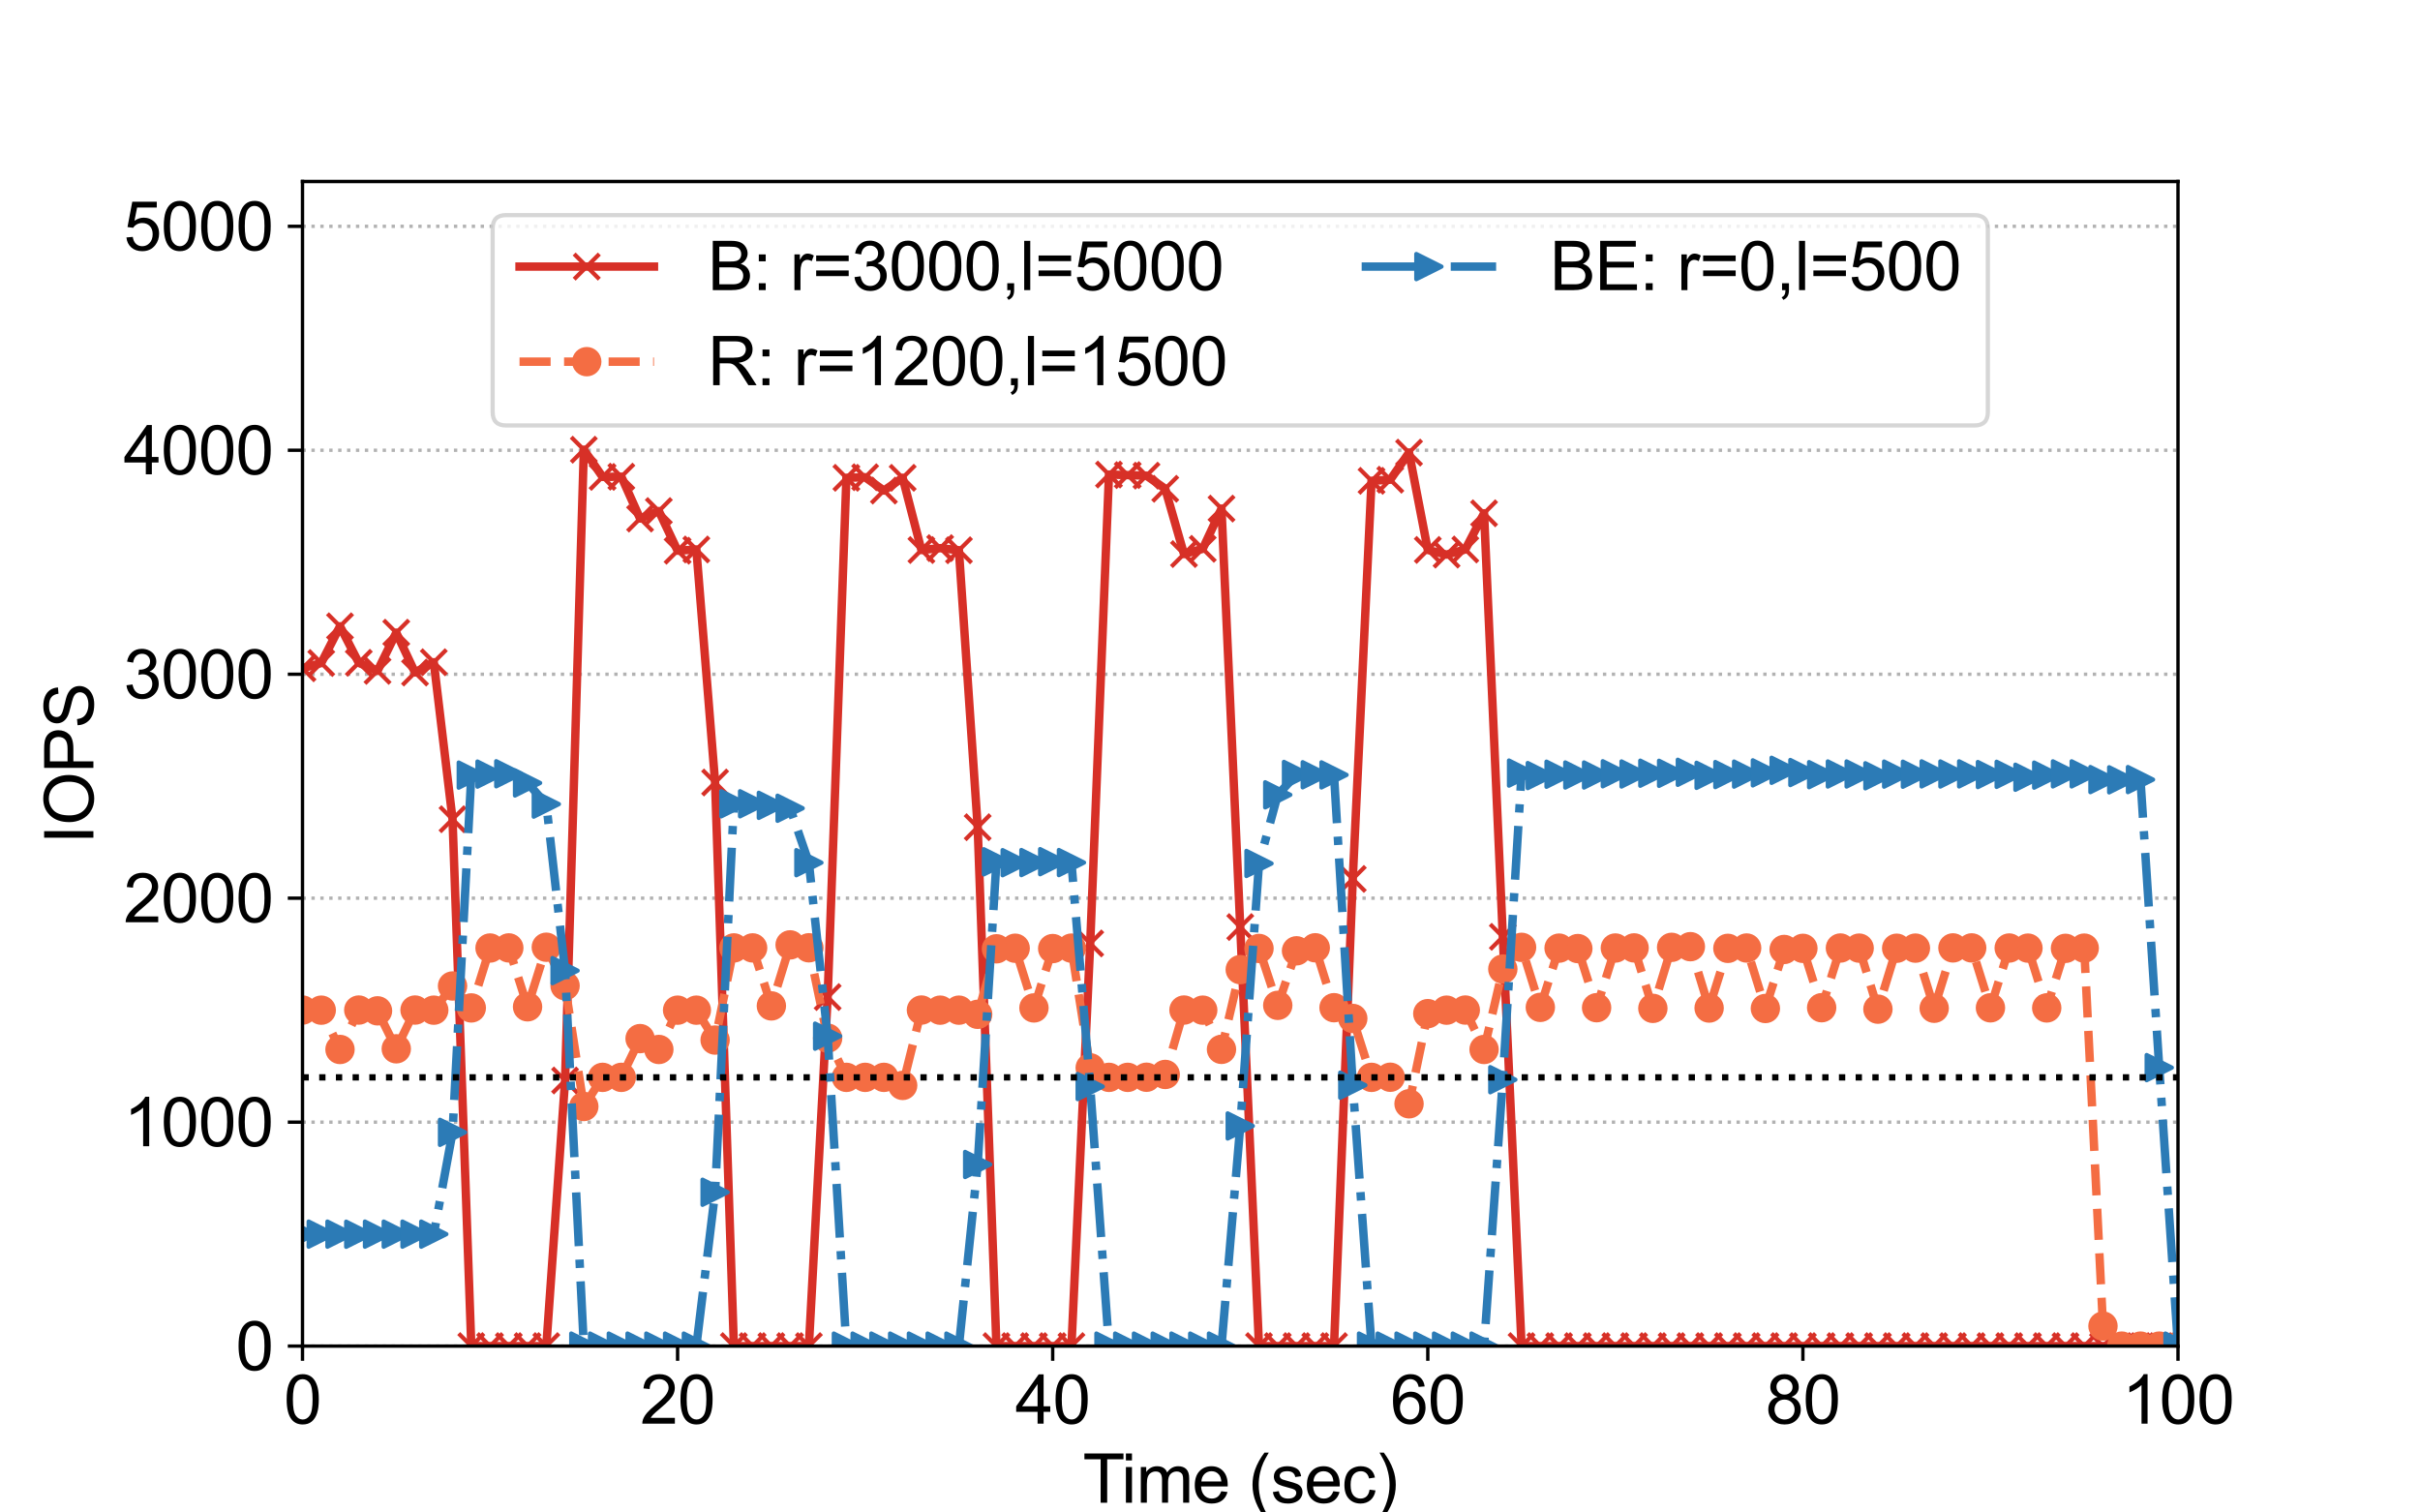 <?xml version="1.0" encoding="utf-8" standalone="no"?>
<!DOCTYPE svg PUBLIC "-//W3C//DTD SVG 1.1//EN"
  "http://www.w3.org/Graphics/SVG/1.1/DTD/svg11.dtd">
<svg height="360pt" version="1.1" viewBox="0 0 576 360" width="576pt" xmlns="http://www.w3.org/2000/svg" xmlns:xlink="http://www.w3.org/1999/xlink">
 <defs>
  <style type="text/css">*{stroke-linecap:butt;stroke-linejoin:round;}</style>
 </defs>
 <g id="figure_1">
  <g id="patch_1">
   <path d="M 0 360 
L 576 360 
L 576 0 
L 0 0 
z
" style="fill:#ffffff;"/>
  </g>
  <g id="axes_1">
   <g id="patch_2">
    <path d="M 72 320.4 
L 518.4 320.4 
L 518.4 43.2 
L 72 43.2 
z
" style="fill:#ffffff;"/>
   </g>
   <g id="matplotlib.axis_1">
    <g id="xtick_1">
     <g id="line2d_1">
      <defs>
       <path d="M 0 0 
L 0 3.5 
" id="ma7d52fea67" style="stroke:#000000;stroke-width:0.8;"/>
      </defs>
      <g>
       <use style="stroke:#000000;stroke-width:0.8;" x="72" xlink:href="#ma7d52fea67" y="320.4"/>
      </g>
     </g>
     <g id="text_1">
      <!-- 0 -->
      <g transform="translate(67.551 338.853)scale(0.16 -0.16)">
       <defs>
        <path d="M 266 2259 
Q 266 3072 433 3567 
Q 600 4063 929 4331 
Q 1259 4600 1759 4600 
Q 2128 4600 2406 4451 
Q 2684 4303 2865 4023 
Q 3047 3744 3150 3342 
Q 3253 2941 3253 2259 
Q 3253 1453 3087 958 
Q 2922 463 2592 192 
Q 2263 -78 1759 -78 
Q 1097 -78 719 397 
Q 266 969 266 2259 
z
M 844 2259 
Q 844 1131 1108 757 
Q 1372 384 1759 384 
Q 2147 384 2411 759 
Q 2675 1134 2675 2259 
Q 2675 3391 2411 3762 
Q 2147 4134 1753 4134 
Q 1366 4134 1134 3806 
Q 844 3388 844 2259 
z
" id="ArialMT-30" transform="scale(0.016)"/>
       </defs>
       <use xlink:href="#ArialMT-30"/>
      </g>
     </g>
    </g>
    <g id="xtick_2">
     <g id="line2d_2">
      <g>
       <use style="stroke:#000000;stroke-width:0.8;" x="161.28" xlink:href="#ma7d52fea67" y="320.4"/>
      </g>
     </g>
     <g id="text_2">
      <!-- 20 -->
      <g transform="translate(152.382 338.853)scale(0.16 -0.16)">
       <defs>
        <path d="M 3222 541 
L 3222 0 
L 194 0 
Q 188 203 259 391 
Q 375 700 629 1000 
Q 884 1300 1366 1694 
Q 2113 2306 2375 2664 
Q 2638 3022 2638 3341 
Q 2638 3675 2398 3904 
Q 2159 4134 1775 4134 
Q 1369 4134 1125 3890 
Q 881 3647 878 3216 
L 300 3275 
Q 359 3922 746 4261 
Q 1134 4600 1788 4600 
Q 2447 4600 2831 4234 
Q 3216 3869 3216 3328 
Q 3216 3053 3103 2787 
Q 2991 2522 2730 2228 
Q 2469 1934 1863 1422 
Q 1356 997 1212 845 
Q 1069 694 975 541 
L 3222 541 
z
" id="ArialMT-32" transform="scale(0.016)"/>
       </defs>
       <use xlink:href="#ArialMT-32"/>
       <use x="55.615" xlink:href="#ArialMT-30"/>
      </g>
     </g>
    </g>
    <g id="xtick_3">
     <g id="line2d_3">
      <g>
       <use style="stroke:#000000;stroke-width:0.8;" x="250.56" xlink:href="#ma7d52fea67" y="320.4"/>
      </g>
     </g>
     <g id="text_3">
      <!-- 40 -->
      <g transform="translate(241.662 338.853)scale(0.16 -0.16)">
       <defs>
        <path d="M 2069 0 
L 2069 1097 
L 81 1097 
L 81 1613 
L 2172 4581 
L 2631 4581 
L 2631 1613 
L 3250 1613 
L 3250 1097 
L 2631 1097 
L 2631 0 
L 2069 0 
z
M 2069 1613 
L 2069 3678 
L 634 1613 
L 2069 1613 
z
" id="ArialMT-34" transform="scale(0.016)"/>
       </defs>
       <use xlink:href="#ArialMT-34"/>
       <use x="55.615" xlink:href="#ArialMT-30"/>
      </g>
     </g>
    </g>
    <g id="xtick_4">
     <g id="line2d_4">
      <g>
       <use style="stroke:#000000;stroke-width:0.8;" x="339.84" xlink:href="#ma7d52fea67" y="320.4"/>
      </g>
     </g>
     <g id="text_4">
      <!-- 60 -->
      <g transform="translate(330.942 338.853)scale(0.16 -0.16)">
       <defs>
        <path d="M 3184 3459 
L 2625 3416 
Q 2550 3747 2413 3897 
Q 2184 4138 1850 4138 
Q 1581 4138 1378 3988 
Q 1113 3794 959 3422 
Q 806 3050 800 2363 
Q 1003 2672 1297 2822 
Q 1591 2972 1913 2972 
Q 2475 2972 2870 2558 
Q 3266 2144 3266 1488 
Q 3266 1056 3080 686 
Q 2894 316 2569 119 
Q 2244 -78 1831 -78 
Q 1128 -78 684 439 
Q 241 956 241 2144 
Q 241 3472 731 4075 
Q 1159 4600 1884 4600 
Q 2425 4600 2770 4297 
Q 3116 3994 3184 3459 
z
M 888 1484 
Q 888 1194 1011 928 
Q 1134 663 1356 523 
Q 1578 384 1822 384 
Q 2178 384 2434 671 
Q 2691 959 2691 1453 
Q 2691 1928 2437 2201 
Q 2184 2475 1800 2475 
Q 1419 2475 1153 2201 
Q 888 1928 888 1484 
z
" id="ArialMT-36" transform="scale(0.016)"/>
       </defs>
       <use xlink:href="#ArialMT-36"/>
       <use x="55.615" xlink:href="#ArialMT-30"/>
      </g>
     </g>
    </g>
    <g id="xtick_5">
     <g id="line2d_5">
      <g>
       <use style="stroke:#000000;stroke-width:0.8;" x="429.12" xlink:href="#ma7d52fea67" y="320.4"/>
      </g>
     </g>
     <g id="text_5">
      <!-- 80 -->
      <g transform="translate(420.223 338.853)scale(0.16 -0.16)">
       <defs>
        <path d="M 1131 2484 
Q 781 2613 612 2850 
Q 444 3088 444 3419 
Q 444 3919 803 4259 
Q 1163 4600 1759 4600 
Q 2359 4600 2725 4251 
Q 3091 3903 3091 3403 
Q 3091 3084 2923 2848 
Q 2756 2613 2416 2484 
Q 2838 2347 3058 2040 
Q 3278 1734 3278 1309 
Q 3278 722 2862 322 
Q 2447 -78 1769 -78 
Q 1091 -78 675 323 
Q 259 725 259 1325 
Q 259 1772 486 2073 
Q 713 2375 1131 2484 
z
M 1019 3438 
Q 1019 3113 1228 2906 
Q 1438 2700 1772 2700 
Q 2097 2700 2305 2904 
Q 2513 3109 2513 3406 
Q 2513 3716 2298 3927 
Q 2084 4138 1766 4138 
Q 1444 4138 1231 3931 
Q 1019 3725 1019 3438 
z
M 838 1322 
Q 838 1081 952 856 
Q 1066 631 1291 507 
Q 1516 384 1775 384 
Q 2178 384 2440 643 
Q 2703 903 2703 1303 
Q 2703 1709 2433 1975 
Q 2163 2241 1756 2241 
Q 1359 2241 1098 1978 
Q 838 1716 838 1322 
z
" id="ArialMT-38" transform="scale(0.016)"/>
       </defs>
       <use xlink:href="#ArialMT-38"/>
       <use x="55.615" xlink:href="#ArialMT-30"/>
      </g>
     </g>
    </g>
    <g id="xtick_6">
     <g id="line2d_6">
      <g>
       <use style="stroke:#000000;stroke-width:0.8;" x="518.4" xlink:href="#ma7d52fea67" y="320.4"/>
      </g>
     </g>
     <g id="text_6">
      <!-- 100 -->
      <g transform="translate(505.054 338.853)scale(0.16 -0.16)">
       <defs>
        <path d="M 2384 0 
L 1822 0 
L 1822 3584 
Q 1619 3391 1289 3197 
Q 959 3003 697 2906 
L 697 3450 
Q 1169 3672 1522 3987 
Q 1875 4303 2022 4600 
L 2384 4600 
L 2384 0 
z
" id="ArialMT-31" transform="scale(0.016)"/>
       </defs>
       <use xlink:href="#ArialMT-31"/>
       <use x="55.615" xlink:href="#ArialMT-30"/>
       <use x="111.23" xlink:href="#ArialMT-30"/>
      </g>
     </g>
    </g>
    <g id="text_7">
     <!-- Time (sec) -->
     <g transform="translate(257.725 357.68)scale(0.16 -0.16)">
      <defs>
       <path d="M 1659 0 
L 1659 4041 
L 150 4041 
L 150 4581 
L 3781 4581 
L 3781 4041 
L 2266 4041 
L 2266 0 
L 1659 0 
z
" id="ArialMT-54" transform="scale(0.016)"/>
       <path d="M 425 3934 
L 425 4581 
L 988 4581 
L 988 3934 
L 425 3934 
z
M 425 0 
L 425 3319 
L 988 3319 
L 988 0 
L 425 0 
z
" id="ArialMT-69" transform="scale(0.016)"/>
       <path d="M 422 0 
L 422 3319 
L 925 3319 
L 925 2853 
Q 1081 3097 1340 3245 
Q 1600 3394 1931 3394 
Q 2300 3394 2536 3241 
Q 2772 3088 2869 2813 
Q 3263 3394 3894 3394 
Q 4388 3394 4653 3120 
Q 4919 2847 4919 2278 
L 4919 0 
L 4359 0 
L 4359 2091 
Q 4359 2428 4304 2576 
Q 4250 2725 4106 2815 
Q 3963 2906 3769 2906 
Q 3419 2906 3187 2673 
Q 2956 2441 2956 1928 
L 2956 0 
L 2394 0 
L 2394 2156 
Q 2394 2531 2256 2718 
Q 2119 2906 1806 2906 
Q 1569 2906 1367 2781 
Q 1166 2656 1075 2415 
Q 984 2175 984 1722 
L 984 0 
L 422 0 
z
" id="ArialMT-6d" transform="scale(0.016)"/>
       <path d="M 2694 1069 
L 3275 997 
Q 3138 488 2766 206 
Q 2394 -75 1816 -75 
Q 1088 -75 661 373 
Q 234 822 234 1631 
Q 234 2469 665 2931 
Q 1097 3394 1784 3394 
Q 2450 3394 2872 2941 
Q 3294 2488 3294 1666 
Q 3294 1616 3291 1516 
L 816 1516 
Q 847 969 1125 678 
Q 1403 388 1819 388 
Q 2128 388 2347 550 
Q 2566 713 2694 1069 
z
M 847 1978 
L 2700 1978 
Q 2663 2397 2488 2606 
Q 2219 2931 1791 2931 
Q 1403 2931 1139 2672 
Q 875 2413 847 1978 
z
" id="ArialMT-65" transform="scale(0.016)"/>
       <path id="ArialMT-20" transform="scale(0.016)"/>
       <path d="M 1497 -1347 
Q 1031 -759 709 28 
Q 388 816 388 1659 
Q 388 2403 628 3084 
Q 909 3875 1497 4659 
L 1900 4659 
Q 1522 4009 1400 3731 
Q 1209 3300 1100 2831 
Q 966 2247 966 1656 
Q 966 153 1900 -1347 
L 1497 -1347 
z
" id="ArialMT-28" transform="scale(0.016)"/>
       <path d="M 197 991 
L 753 1078 
Q 800 744 1014 566 
Q 1228 388 1613 388 
Q 2000 388 2187 545 
Q 2375 703 2375 916 
Q 2375 1106 2209 1216 
Q 2094 1291 1634 1406 
Q 1016 1563 777 1677 
Q 538 1791 414 1992 
Q 291 2194 291 2438 
Q 291 2659 392 2848 
Q 494 3038 669 3163 
Q 800 3259 1026 3326 
Q 1253 3394 1513 3394 
Q 1903 3394 2198 3281 
Q 2494 3169 2634 2976 
Q 2775 2784 2828 2463 
L 2278 2388 
Q 2241 2644 2061 2787 
Q 1881 2931 1553 2931 
Q 1166 2931 1000 2803 
Q 834 2675 834 2503 
Q 834 2394 903 2306 
Q 972 2216 1119 2156 
Q 1203 2125 1616 2013 
Q 2213 1853 2448 1751 
Q 2684 1650 2818 1456 
Q 2953 1263 2953 975 
Q 2953 694 2789 445 
Q 2625 197 2315 61 
Q 2006 -75 1616 -75 
Q 969 -75 630 194 
Q 291 463 197 991 
z
" id="ArialMT-73" transform="scale(0.016)"/>
       <path d="M 2588 1216 
L 3141 1144 
Q 3050 572 2676 248 
Q 2303 -75 1759 -75 
Q 1078 -75 664 370 
Q 250 816 250 1647 
Q 250 2184 428 2587 
Q 606 2991 970 3192 
Q 1334 3394 1763 3394 
Q 2303 3394 2647 3120 
Q 2991 2847 3088 2344 
L 2541 2259 
Q 2463 2594 2264 2762 
Q 2066 2931 1784 2931 
Q 1359 2931 1093 2626 
Q 828 2322 828 1663 
Q 828 994 1084 691 
Q 1341 388 1753 388 
Q 2084 388 2306 591 
Q 2528 794 2588 1216 
z
" id="ArialMT-63" transform="scale(0.016)"/>
       <path d="M 791 -1347 
L 388 -1347 
Q 1322 153 1322 1656 
Q 1322 2244 1188 2822 
Q 1081 3291 891 3722 
Q 769 4003 388 4659 
L 791 4659 
Q 1378 3875 1659 3084 
Q 1900 2403 1900 1659 
Q 1900 816 1576 28 
Q 1253 -759 791 -1347 
z
" id="ArialMT-29" transform="scale(0.016)"/>
      </defs>
      <use xlink:href="#ArialMT-54"/>
      <use x="57.334" xlink:href="#ArialMT-69"/>
      <use x="79.551" xlink:href="#ArialMT-6d"/>
      <use x="162.852" xlink:href="#ArialMT-65"/>
      <use x="218.467" xlink:href="#ArialMT-20"/>
      <use x="246.25" xlink:href="#ArialMT-28"/>
      <use x="279.551" xlink:href="#ArialMT-73"/>
      <use x="329.551" xlink:href="#ArialMT-65"/>
      <use x="385.166" xlink:href="#ArialMT-63"/>
      <use x="435.166" xlink:href="#ArialMT-29"/>
     </g>
    </g>
   </g>
   <g id="matplotlib.axis_2">
    <g id="ytick_1">
     <g id="line2d_7">
      <path clip-path="url(#p65623f4853)" d="M 72 320.4 
L 518.4 320.4 
" style="fill:none;stroke:#b2b2b2;stroke-dasharray:0.8,1.32;stroke-dashoffset:0;stroke-width:0.8;"/>
     </g>
     <g id="line2d_8">
      <defs>
       <path d="M 0 0 
L -3.5 0 
" id="me990ecd337" style="stroke:#000000;stroke-width:0.8;"/>
      </defs>
      <g>
       <use style="stroke:#000000;stroke-width:0.8;" x="72" xlink:href="#me990ecd337" y="320.4"/>
      </g>
     </g>
     <g id="text_8">
      <!-- 0 -->
      <g transform="translate(56.102 326.126)scale(0.16 -0.16)">
       <use xlink:href="#ArialMT-30"/>
      </g>
     </g>
    </g>
    <g id="ytick_2">
     <g id="line2d_9">
      <path clip-path="url(#p65623f4853)" d="M 72 267.092 
L 518.4 267.092 
" style="fill:none;stroke:#b2b2b2;stroke-dasharray:0.8,1.32;stroke-dashoffset:0;stroke-width:0.8;"/>
     </g>
     <g id="line2d_10">
      <g>
       <use style="stroke:#000000;stroke-width:0.8;" x="72" xlink:href="#me990ecd337" y="267.092"/>
      </g>
     </g>
     <g id="text_9">
      <!-- 1000 -->
      <g transform="translate(29.41 272.819)scale(0.16 -0.16)">
       <use xlink:href="#ArialMT-31"/>
       <use x="55.615" xlink:href="#ArialMT-30"/>
       <use x="111.23" xlink:href="#ArialMT-30"/>
       <use x="166.846" xlink:href="#ArialMT-30"/>
      </g>
     </g>
    </g>
    <g id="ytick_3">
     <g id="line2d_11">
      <path clip-path="url(#p65623f4853)" d="M 72 213.785 
L 518.4 213.785 
" style="fill:none;stroke:#b2b2b2;stroke-dasharray:0.8,1.32;stroke-dashoffset:0;stroke-width:0.8;"/>
     </g>
     <g id="line2d_12">
      <g>
       <use style="stroke:#000000;stroke-width:0.8;" x="72" xlink:href="#me990ecd337" y="213.785"/>
      </g>
     </g>
     <g id="text_10">
      <!-- 2000 -->
      <g transform="translate(29.41 219.511)scale(0.16 -0.16)">
       <use xlink:href="#ArialMT-32"/>
       <use x="55.615" xlink:href="#ArialMT-30"/>
       <use x="111.23" xlink:href="#ArialMT-30"/>
       <use x="166.846" xlink:href="#ArialMT-30"/>
      </g>
     </g>
    </g>
    <g id="ytick_4">
     <g id="line2d_13">
      <path clip-path="url(#p65623f4853)" d="M 72 160.477 
L 518.4 160.477 
" style="fill:none;stroke:#b2b2b2;stroke-dasharray:0.8,1.32;stroke-dashoffset:0;stroke-width:0.8;"/>
     </g>
     <g id="line2d_14">
      <g>
       <use style="stroke:#000000;stroke-width:0.8;" x="72" xlink:href="#me990ecd337" y="160.477"/>
      </g>
     </g>
     <g id="text_11">
      <!-- 3000 -->
      <g transform="translate(29.41 166.203)scale(0.16 -0.16)">
       <defs>
        <path d="M 269 1209 
L 831 1284 
Q 928 806 1161 595 
Q 1394 384 1728 384 
Q 2125 384 2398 659 
Q 2672 934 2672 1341 
Q 2672 1728 2419 1979 
Q 2166 2231 1775 2231 
Q 1616 2231 1378 2169 
L 1441 2663 
Q 1497 2656 1531 2656 
Q 1891 2656 2178 2843 
Q 2466 3031 2466 3422 
Q 2466 3731 2256 3934 
Q 2047 4138 1716 4138 
Q 1388 4138 1169 3931 
Q 950 3725 888 3313 
L 325 3413 
Q 428 3978 793 4289 
Q 1159 4600 1703 4600 
Q 2078 4600 2393 4439 
Q 2709 4278 2876 4000 
Q 3044 3722 3044 3409 
Q 3044 3113 2884 2869 
Q 2725 2625 2413 2481 
Q 2819 2388 3044 2092 
Q 3269 1797 3269 1353 
Q 3269 753 2831 336 
Q 2394 -81 1725 -81 
Q 1122 -81 723 278 
Q 325 638 269 1209 
z
" id="ArialMT-33" transform="scale(0.016)"/>
       </defs>
       <use xlink:href="#ArialMT-33"/>
       <use x="55.615" xlink:href="#ArialMT-30"/>
       <use x="111.23" xlink:href="#ArialMT-30"/>
       <use x="166.846" xlink:href="#ArialMT-30"/>
      </g>
     </g>
    </g>
    <g id="ytick_5">
     <g id="line2d_15">
      <path clip-path="url(#p65623f4853)" d="M 72 107.169 
L 518.4 107.169 
" style="fill:none;stroke:#b2b2b2;stroke-dasharray:0.8,1.32;stroke-dashoffset:0;stroke-width:0.8;"/>
     </g>
     <g id="line2d_16">
      <g>
       <use style="stroke:#000000;stroke-width:0.8;" x="72" xlink:href="#me990ecd337" y="107.169"/>
      </g>
     </g>
     <g id="text_12">
      <!-- 4000 -->
      <g transform="translate(29.41 112.895)scale(0.16 -0.16)">
       <use xlink:href="#ArialMT-34"/>
       <use x="55.615" xlink:href="#ArialMT-30"/>
       <use x="111.23" xlink:href="#ArialMT-30"/>
       <use x="166.846" xlink:href="#ArialMT-30"/>
      </g>
     </g>
    </g>
    <g id="ytick_6">
     <g id="line2d_17">
      <path clip-path="url(#p65623f4853)" d="M 72 53.862 
L 518.4 53.862 
" style="fill:none;stroke:#b2b2b2;stroke-dasharray:0.8,1.32;stroke-dashoffset:0;stroke-width:0.8;"/>
     </g>
     <g id="line2d_18">
      <g>
       <use style="stroke:#000000;stroke-width:0.8;" x="72" xlink:href="#me990ecd337" y="53.862"/>
      </g>
     </g>
     <g id="text_13">
      <!-- 5000 -->
      <g transform="translate(29.41 59.588)scale(0.16 -0.16)">
       <defs>
        <path d="M 266 1200 
L 856 1250 
Q 922 819 1161 601 
Q 1400 384 1738 384 
Q 2144 384 2425 690 
Q 2706 997 2706 1503 
Q 2706 1984 2436 2262 
Q 2166 2541 1728 2541 
Q 1456 2541 1237 2417 
Q 1019 2294 894 2097 
L 366 2166 
L 809 4519 
L 3088 4519 
L 3088 3981 
L 1259 3981 
L 1013 2750 
Q 1425 3038 1878 3038 
Q 2478 3038 2890 2622 
Q 3303 2206 3303 1553 
Q 3303 931 2941 478 
Q 2500 -78 1738 -78 
Q 1113 -78 717 272 
Q 322 622 266 1200 
z
" id="ArialMT-35" transform="scale(0.016)"/>
       </defs>
       <use xlink:href="#ArialMT-35"/>
       <use x="55.615" xlink:href="#ArialMT-30"/>
       <use x="111.23" xlink:href="#ArialMT-30"/>
       <use x="166.846" xlink:href="#ArialMT-30"/>
      </g>
     </g>
    </g>
    <g id="text_14">
     <!-- IOPS -->
     <g transform="translate(22.23 200.917)rotate(-90)scale(0.16 -0.16)">
      <defs>
       <path d="M 597 0 
L 597 4581 
L 1203 4581 
L 1203 0 
L 597 0 
z
" id="ArialMT-49" transform="scale(0.016)"/>
       <path d="M 309 2231 
Q 309 3372 921 4017 
Q 1534 4663 2503 4663 
Q 3138 4663 3647 4359 
Q 4156 4056 4423 3514 
Q 4691 2972 4691 2284 
Q 4691 1588 4409 1038 
Q 4128 488 3612 205 
Q 3097 -78 2500 -78 
Q 1853 -78 1343 234 
Q 834 547 571 1087 
Q 309 1628 309 2231 
z
M 934 2222 
Q 934 1394 1379 917 
Q 1825 441 2497 441 
Q 3181 441 3623 922 
Q 4066 1403 4066 2288 
Q 4066 2847 3877 3264 
Q 3688 3681 3323 3911 
Q 2959 4141 2506 4141 
Q 1863 4141 1398 3698 
Q 934 3256 934 2222 
z
" id="ArialMT-4f" transform="scale(0.016)"/>
       <path d="M 494 0 
L 494 4581 
L 2222 4581 
Q 2678 4581 2919 4538 
Q 3256 4481 3484 4323 
Q 3713 4166 3852 3881 
Q 3991 3597 3991 3256 
Q 3991 2672 3619 2267 
Q 3247 1863 2275 1863 
L 1100 1863 
L 1100 0 
L 494 0 
z
M 1100 2403 
L 2284 2403 
Q 2872 2403 3119 2622 
Q 3366 2841 3366 3238 
Q 3366 3525 3220 3729 
Q 3075 3934 2838 4000 
Q 2684 4041 2272 4041 
L 1100 4041 
L 1100 2403 
z
" id="ArialMT-50" transform="scale(0.016)"/>
       <path d="M 288 1472 
L 859 1522 
Q 900 1178 1048 958 
Q 1197 738 1509 602 
Q 1822 466 2213 466 
Q 2559 466 2825 569 
Q 3091 672 3220 851 
Q 3350 1031 3350 1244 
Q 3350 1459 3225 1620 
Q 3100 1781 2813 1891 
Q 2628 1963 1997 2114 
Q 1366 2266 1113 2400 
Q 784 2572 623 2826 
Q 463 3081 463 3397 
Q 463 3744 659 4045 
Q 856 4347 1234 4503 
Q 1613 4659 2075 4659 
Q 2584 4659 2973 4495 
Q 3363 4331 3572 4012 
Q 3781 3694 3797 3291 
L 3216 3247 
Q 3169 3681 2898 3903 
Q 2628 4125 2100 4125 
Q 1550 4125 1298 3923 
Q 1047 3722 1047 3438 
Q 1047 3191 1225 3031 
Q 1400 2872 2139 2705 
Q 2878 2538 3153 2413 
Q 3553 2228 3743 1945 
Q 3934 1663 3934 1294 
Q 3934 928 3725 604 
Q 3516 281 3123 101 
Q 2731 -78 2241 -78 
Q 1619 -78 1198 103 
Q 778 284 539 648 
Q 300 1013 288 1472 
z
" id="ArialMT-53" transform="scale(0.016)"/>
      </defs>
      <use xlink:href="#ArialMT-49"/>
      <use x="27.783" xlink:href="#ArialMT-4f"/>
      <use x="105.566" xlink:href="#ArialMT-50"/>
      <use x="172.266" xlink:href="#ArialMT-53"/>
     </g>
    </g>
   </g>
   <g id="line2d_19">
    <path clip-path="url(#p65623f4853)" d="M 72 159.064 
L 76.464 157.812 
L 80.928 149.069 
L 85.392 157.758 
L 89.856 159.677 
L 94.32 150.588 
L 98.784 160.077 
L 103.248 157.625 
L 107.712 194.994 
L 112.176 320.4 
L 116.64 320.4 
L 121.104 320.4 
L 125.568 320.4 
L 130.032 320.4 
L 134.496 257.177 
L 138.96 107.036 
L 143.424 113.513 
L 147.888 113.46 
L 152.352 123.428 
L 156.816 121.642 
L 161.28 131.078 
L 165.744 130.785 
L 170.208 186.251 
L 174.672 320.4 
L 179.136 320.4 
L 183.6 320.4 
L 188.064 320.4 
L 192.528 320.4 
L 196.992 237.32 
L 201.456 113.726 
L 205.92 113.593 
L 210.384 116.765 
L 214.848 113.726 
L 219.312 130.918 
L 223.776 130.465 
L 228.24 130.971 
L 232.704 196.886 
L 237.168 320.4 
L 241.632 320.4 
L 246.096 320.4 
L 250.56 320.4 
L 255.024 320.4 
L 259.488 224.553 
L 263.952 112.953 
L 268.416 113.086 
L 272.88 113.22 
L 277.344 116.338 
L 281.808 131.877 
L 286.272 130.625 
L 290.736 121.056 
L 295.2 220.661 
L 299.664 320.4 
L 304.128 320.4 
L 308.592 320.4 
L 313.056 320.4 
L 317.52 320.4 
L 321.984 209.2 
L 326.448 114.446 
L 330.912 114.179 
L 335.376 107.729 
L 339.84 130.891 
L 344.304 132.011 
L 348.768 130.785 
L 353.232 122.175 
L 357.696 222.98 
L 362.16 320.4 
L 366.624 320.4 
L 371.088 320.4 
L 375.552 320.4 
L 380.016 320.4 
L 384.48 320.4 
L 388.944 320.4 
L 393.408 320.4 
L 397.872 320.4 
L 402.336 320.4 
L 406.8 320.4 
L 411.264 320.4 
L 415.728 320.4 
L 420.192 320.4 
L 424.656 320.4 
L 429.12 320.4 
L 433.584 320.4 
L 438.048 320.4 
L 442.512 320.4 
L 446.976 320.4 
L 451.44 320.4 
L 455.904 320.4 
L 460.368 320.4 
L 464.832 320.4 
L 469.296 320.4 
L 473.76 320.4 
L 478.224 320.4 
L 482.688 320.4 
L 487.152 320.4 
L 491.616 320.4 
L 496.08 320.4 
L 500.544 320.4 
L 505.008 320.4 
L 509.472 320.4 
L 513.936 320.4 
L 518.4 320.4 
" style="fill:none;stroke:#d73027;stroke-linecap:square;stroke-width:2;"/>
    <defs>
     <path d="M -3 3 
L 3 -3 
M -3 -3 
L 3 3 
" id="m8f671989da" style="stroke:#d73027;"/>
    </defs>
    <g clip-path="url(#p65623f4853)">
     <use style="fill:#d73027;stroke:#d73027;" x="72" xlink:href="#m8f671989da" y="159.064"/>
     <use style="fill:#d73027;stroke:#d73027;" x="76.464" xlink:href="#m8f671989da" y="157.812"/>
     <use style="fill:#d73027;stroke:#d73027;" x="80.928" xlink:href="#m8f671989da" y="149.069"/>
     <use style="fill:#d73027;stroke:#d73027;" x="85.392" xlink:href="#m8f671989da" y="157.758"/>
     <use style="fill:#d73027;stroke:#d73027;" x="89.856" xlink:href="#m8f671989da" y="159.677"/>
     <use style="fill:#d73027;stroke:#d73027;" x="94.32" xlink:href="#m8f671989da" y="150.588"/>
     <use style="fill:#d73027;stroke:#d73027;" x="98.784" xlink:href="#m8f671989da" y="160.077"/>
     <use style="fill:#d73027;stroke:#d73027;" x="103.248" xlink:href="#m8f671989da" y="157.625"/>
     <use style="fill:#d73027;stroke:#d73027;" x="107.712" xlink:href="#m8f671989da" y="194.994"/>
     <use style="fill:#d73027;stroke:#d73027;" x="112.176" xlink:href="#m8f671989da" y="320.4"/>
     <use style="fill:#d73027;stroke:#d73027;" x="116.64" xlink:href="#m8f671989da" y="320.4"/>
     <use style="fill:#d73027;stroke:#d73027;" x="121.104" xlink:href="#m8f671989da" y="320.4"/>
     <use style="fill:#d73027;stroke:#d73027;" x="125.568" xlink:href="#m8f671989da" y="320.4"/>
     <use style="fill:#d73027;stroke:#d73027;" x="130.032" xlink:href="#m8f671989da" y="320.4"/>
     <use style="fill:#d73027;stroke:#d73027;" x="134.496" xlink:href="#m8f671989da" y="257.177"/>
     <use style="fill:#d73027;stroke:#d73027;" x="138.96" xlink:href="#m8f671989da" y="107.036"/>
     <use style="fill:#d73027;stroke:#d73027;" x="143.424" xlink:href="#m8f671989da" y="113.513"/>
     <use style="fill:#d73027;stroke:#d73027;" x="147.888" xlink:href="#m8f671989da" y="113.46"/>
     <use style="fill:#d73027;stroke:#d73027;" x="152.352" xlink:href="#m8f671989da" y="123.428"/>
     <use style="fill:#d73027;stroke:#d73027;" x="156.816" xlink:href="#m8f671989da" y="121.642"/>
     <use style="fill:#d73027;stroke:#d73027;" x="161.28" xlink:href="#m8f671989da" y="131.078"/>
     <use style="fill:#d73027;stroke:#d73027;" x="165.744" xlink:href="#m8f671989da" y="130.785"/>
     <use style="fill:#d73027;stroke:#d73027;" x="170.208" xlink:href="#m8f671989da" y="186.251"/>
     <use style="fill:#d73027;stroke:#d73027;" x="174.672" xlink:href="#m8f671989da" y="320.4"/>
     <use style="fill:#d73027;stroke:#d73027;" x="179.136" xlink:href="#m8f671989da" y="320.4"/>
     <use style="fill:#d73027;stroke:#d73027;" x="183.6" xlink:href="#m8f671989da" y="320.4"/>
     <use style="fill:#d73027;stroke:#d73027;" x="188.064" xlink:href="#m8f671989da" y="320.4"/>
     <use style="fill:#d73027;stroke:#d73027;" x="192.528" xlink:href="#m8f671989da" y="320.4"/>
     <use style="fill:#d73027;stroke:#d73027;" x="196.992" xlink:href="#m8f671989da" y="237.32"/>
     <use style="fill:#d73027;stroke:#d73027;" x="201.456" xlink:href="#m8f671989da" y="113.726"/>
     <use style="fill:#d73027;stroke:#d73027;" x="205.92" xlink:href="#m8f671989da" y="113.593"/>
     <use style="fill:#d73027;stroke:#d73027;" x="210.384" xlink:href="#m8f671989da" y="116.765"/>
     <use style="fill:#d73027;stroke:#d73027;" x="214.848" xlink:href="#m8f671989da" y="113.726"/>
     <use style="fill:#d73027;stroke:#d73027;" x="219.312" xlink:href="#m8f671989da" y="130.918"/>
     <use style="fill:#d73027;stroke:#d73027;" x="223.776" xlink:href="#m8f671989da" y="130.465"/>
     <use style="fill:#d73027;stroke:#d73027;" x="228.24" xlink:href="#m8f671989da" y="130.971"/>
     <use style="fill:#d73027;stroke:#d73027;" x="232.704" xlink:href="#m8f671989da" y="196.886"/>
     <use style="fill:#d73027;stroke:#d73027;" x="237.168" xlink:href="#m8f671989da" y="320.4"/>
     <use style="fill:#d73027;stroke:#d73027;" x="241.632" xlink:href="#m8f671989da" y="320.4"/>
     <use style="fill:#d73027;stroke:#d73027;" x="246.096" xlink:href="#m8f671989da" y="320.4"/>
     <use style="fill:#d73027;stroke:#d73027;" x="250.56" xlink:href="#m8f671989da" y="320.4"/>
     <use style="fill:#d73027;stroke:#d73027;" x="255.024" xlink:href="#m8f671989da" y="320.4"/>
     <use style="fill:#d73027;stroke:#d73027;" x="259.488" xlink:href="#m8f671989da" y="224.553"/>
     <use style="fill:#d73027;stroke:#d73027;" x="263.952" xlink:href="#m8f671989da" y="112.953"/>
     <use style="fill:#d73027;stroke:#d73027;" x="268.416" xlink:href="#m8f671989da" y="113.086"/>
     <use style="fill:#d73027;stroke:#d73027;" x="272.88" xlink:href="#m8f671989da" y="113.22"/>
     <use style="fill:#d73027;stroke:#d73027;" x="277.344" xlink:href="#m8f671989da" y="116.338"/>
     <use style="fill:#d73027;stroke:#d73027;" x="281.808" xlink:href="#m8f671989da" y="131.877"/>
     <use style="fill:#d73027;stroke:#d73027;" x="286.272" xlink:href="#m8f671989da" y="130.625"/>
     <use style="fill:#d73027;stroke:#d73027;" x="290.736" xlink:href="#m8f671989da" y="121.056"/>
     <use style="fill:#d73027;stroke:#d73027;" x="295.2" xlink:href="#m8f671989da" y="220.661"/>
     <use style="fill:#d73027;stroke:#d73027;" x="299.664" xlink:href="#m8f671989da" y="320.4"/>
     <use style="fill:#d73027;stroke:#d73027;" x="304.128" xlink:href="#m8f671989da" y="320.4"/>
     <use style="fill:#d73027;stroke:#d73027;" x="308.592" xlink:href="#m8f671989da" y="320.4"/>
     <use style="fill:#d73027;stroke:#d73027;" x="313.056" xlink:href="#m8f671989da" y="320.4"/>
     <use style="fill:#d73027;stroke:#d73027;" x="317.52" xlink:href="#m8f671989da" y="320.4"/>
     <use style="fill:#d73027;stroke:#d73027;" x="321.984" xlink:href="#m8f671989da" y="209.2"/>
     <use style="fill:#d73027;stroke:#d73027;" x="326.448" xlink:href="#m8f671989da" y="114.446"/>
     <use style="fill:#d73027;stroke:#d73027;" x="330.912" xlink:href="#m8f671989da" y="114.179"/>
     <use style="fill:#d73027;stroke:#d73027;" x="335.376" xlink:href="#m8f671989da" y="107.729"/>
     <use style="fill:#d73027;stroke:#d73027;" x="339.84" xlink:href="#m8f671989da" y="130.891"/>
     <use style="fill:#d73027;stroke:#d73027;" x="344.304" xlink:href="#m8f671989da" y="132.011"/>
     <use style="fill:#d73027;stroke:#d73027;" x="348.768" xlink:href="#m8f671989da" y="130.785"/>
     <use style="fill:#d73027;stroke:#d73027;" x="353.232" xlink:href="#m8f671989da" y="122.175"/>
     <use style="fill:#d73027;stroke:#d73027;" x="357.696" xlink:href="#m8f671989da" y="222.98"/>
     <use style="fill:#d73027;stroke:#d73027;" x="362.16" xlink:href="#m8f671989da" y="320.4"/>
     <use style="fill:#d73027;stroke:#d73027;" x="366.624" xlink:href="#m8f671989da" y="320.4"/>
     <use style="fill:#d73027;stroke:#d73027;" x="371.088" xlink:href="#m8f671989da" y="320.4"/>
     <use style="fill:#d73027;stroke:#d73027;" x="375.552" xlink:href="#m8f671989da" y="320.4"/>
     <use style="fill:#d73027;stroke:#d73027;" x="380.016" xlink:href="#m8f671989da" y="320.4"/>
     <use style="fill:#d73027;stroke:#d73027;" x="384.48" xlink:href="#m8f671989da" y="320.4"/>
     <use style="fill:#d73027;stroke:#d73027;" x="388.944" xlink:href="#m8f671989da" y="320.4"/>
     <use style="fill:#d73027;stroke:#d73027;" x="393.408" xlink:href="#m8f671989da" y="320.4"/>
     <use style="fill:#d73027;stroke:#d73027;" x="397.872" xlink:href="#m8f671989da" y="320.4"/>
     <use style="fill:#d73027;stroke:#d73027;" x="402.336" xlink:href="#m8f671989da" y="320.4"/>
     <use style="fill:#d73027;stroke:#d73027;" x="406.8" xlink:href="#m8f671989da" y="320.4"/>
     <use style="fill:#d73027;stroke:#d73027;" x="411.264" xlink:href="#m8f671989da" y="320.4"/>
     <use style="fill:#d73027;stroke:#d73027;" x="415.728" xlink:href="#m8f671989da" y="320.4"/>
     <use style="fill:#d73027;stroke:#d73027;" x="420.192" xlink:href="#m8f671989da" y="320.4"/>
     <use style="fill:#d73027;stroke:#d73027;" x="424.656" xlink:href="#m8f671989da" y="320.4"/>
     <use style="fill:#d73027;stroke:#d73027;" x="429.12" xlink:href="#m8f671989da" y="320.4"/>
     <use style="fill:#d73027;stroke:#d73027;" x="433.584" xlink:href="#m8f671989da" y="320.4"/>
     <use style="fill:#d73027;stroke:#d73027;" x="438.048" xlink:href="#m8f671989da" y="320.4"/>
     <use style="fill:#d73027;stroke:#d73027;" x="442.512" xlink:href="#m8f671989da" y="320.4"/>
     <use style="fill:#d73027;stroke:#d73027;" x="446.976" xlink:href="#m8f671989da" y="320.4"/>
     <use style="fill:#d73027;stroke:#d73027;" x="451.44" xlink:href="#m8f671989da" y="320.4"/>
     <use style="fill:#d73027;stroke:#d73027;" x="455.904" xlink:href="#m8f671989da" y="320.4"/>
     <use style="fill:#d73027;stroke:#d73027;" x="460.368" xlink:href="#m8f671989da" y="320.4"/>
     <use style="fill:#d73027;stroke:#d73027;" x="464.832" xlink:href="#m8f671989da" y="320.4"/>
     <use style="fill:#d73027;stroke:#d73027;" x="469.296" xlink:href="#m8f671989da" y="320.4"/>
     <use style="fill:#d73027;stroke:#d73027;" x="473.76" xlink:href="#m8f671989da" y="320.4"/>
     <use style="fill:#d73027;stroke:#d73027;" x="478.224" xlink:href="#m8f671989da" y="320.4"/>
     <use style="fill:#d73027;stroke:#d73027;" x="482.688" xlink:href="#m8f671989da" y="320.4"/>
     <use style="fill:#d73027;stroke:#d73027;" x="487.152" xlink:href="#m8f671989da" y="320.4"/>
     <use style="fill:#d73027;stroke:#d73027;" x="491.616" xlink:href="#m8f671989da" y="320.4"/>
     <use style="fill:#d73027;stroke:#d73027;" x="496.08" xlink:href="#m8f671989da" y="320.4"/>
     <use style="fill:#d73027;stroke:#d73027;" x="500.544" xlink:href="#m8f671989da" y="320.4"/>
     <use style="fill:#d73027;stroke:#d73027;" x="505.008" xlink:href="#m8f671989da" y="320.4"/>
     <use style="fill:#d73027;stroke:#d73027;" x="509.472" xlink:href="#m8f671989da" y="320.4"/>
     <use style="fill:#d73027;stroke:#d73027;" x="513.936" xlink:href="#m8f671989da" y="320.4"/>
     <use style="fill:#d73027;stroke:#d73027;" x="518.4" xlink:href="#m8f671989da" y="320.4"/>
    </g>
   </g>
   <g id="line2d_20">
    <path clip-path="url(#p65623f4853)" d="M 72 240.412 
L 76.464 240.438 
L 80.928 249.794 
L 85.392 240.412 
L 89.856 240.598 
L 94.32 249.634 
L 98.784 240.412 
L 103.248 240.438 
L 107.712 234.681 
L 112.176 239.905 
L 116.64 225.646 
L 121.104 225.619 
L 125.568 239.639 
L 130.032 225.459 
L 134.496 234.628 
L 138.96 263.361 
L 143.424 256.431 
L 147.888 256.431 
L 152.352 247.209 
L 156.816 249.794 
L 161.28 240.438 
L 165.744 240.438 
L 170.208 247.555 
L 174.672 225.619 
L 179.136 225.619 
L 183.6 239.426 
L 188.064 224.899 
L 192.528 225.592 
L 196.992 247.102 
L 201.456 256.431 
L 205.92 256.431 
L 210.384 256.431 
L 214.848 258.35 
L 219.312 240.412 
L 223.776 240.438 
L 228.24 240.438 
L 232.704 241.425 
L 237.168 225.832 
L 241.632 225.699 
L 246.096 239.905 
L 250.56 225.779 
L 255.024 225.672 
L 259.488 254.165 
L 263.952 256.431 
L 268.416 256.431 
L 272.88 256.404 
L 277.344 255.738 
L 281.808 240.412 
L 286.272 240.438 
L 290.736 249.767 
L 295.2 230.79 
L 299.664 225.752 
L 304.128 239.292 
L 308.592 226.312 
L 313.056 225.592 
L 317.52 239.852 
L 321.984 242.411 
L 326.448 256.431 
L 330.912 256.404 
L 335.376 262.721 
L 339.84 241.265 
L 344.304 240.438 
L 348.768 240.412 
L 353.232 249.794 
L 357.696 230.656 
L 362.16 225.486 
L 366.624 239.772 
L 371.088 225.672 
L 375.552 225.779 
L 380.016 239.852 
L 384.48 225.646 
L 388.944 225.619 
L 393.408 240.012 
L 397.872 225.486 
L 402.336 225.326 
L 406.8 239.932 
L 411.264 225.726 
L 415.728 225.646 
L 420.192 240.039 
L 424.656 225.992 
L 429.12 225.726 
L 433.584 239.852 
L 438.048 225.646 
L 442.512 225.672 
L 446.976 240.199 
L 451.44 225.699 
L 455.904 225.672 
L 460.368 239.985 
L 464.832 225.619 
L 469.296 225.619 
L 473.76 239.879 
L 478.224 225.646 
L 482.688 225.672 
L 487.152 239.905 
L 491.616 225.726 
L 496.08 225.672 
L 500.544 315.629 
L 505.008 320.4 
L 509.472 320.4 
L 513.936 320.4 
L 518.4 320.4 
" style="fill:none;stroke:#f46d43;stroke-dasharray:7.4,3.2;stroke-dashoffset:0;stroke-width:2;"/>
    <defs>
     <path d="M 0 3 
C 0.796 3 1.559 2.684 2.121 2.121 
C 2.684 1.559 3 0.796 3 0 
C 3 -0.796 2.684 -1.559 2.121 -2.121 
C 1.559 -2.684 0.796 -3 0 -3 
C -0.796 -3 -1.559 -2.684 -2.121 -2.121 
C -2.684 -1.559 -3 -0.796 -3 0 
C -3 0.796 -2.684 1.559 -2.121 2.121 
C -1.559 2.684 -0.796 3 0 3 
z
" id="m8ac384cb52" style="stroke:#f46d43;"/>
    </defs>
    <g clip-path="url(#p65623f4853)">
     <use style="fill:#f46d43;stroke:#f46d43;" x="72" xlink:href="#m8ac384cb52" y="240.412"/>
     <use style="fill:#f46d43;stroke:#f46d43;" x="76.464" xlink:href="#m8ac384cb52" y="240.438"/>
     <use style="fill:#f46d43;stroke:#f46d43;" x="80.928" xlink:href="#m8ac384cb52" y="249.794"/>
     <use style="fill:#f46d43;stroke:#f46d43;" x="85.392" xlink:href="#m8ac384cb52" y="240.412"/>
     <use style="fill:#f46d43;stroke:#f46d43;" x="89.856" xlink:href="#m8ac384cb52" y="240.598"/>
     <use style="fill:#f46d43;stroke:#f46d43;" x="94.32" xlink:href="#m8ac384cb52" y="249.634"/>
     <use style="fill:#f46d43;stroke:#f46d43;" x="98.784" xlink:href="#m8ac384cb52" y="240.412"/>
     <use style="fill:#f46d43;stroke:#f46d43;" x="103.248" xlink:href="#m8ac384cb52" y="240.438"/>
     <use style="fill:#f46d43;stroke:#f46d43;" x="107.712" xlink:href="#m8ac384cb52" y="234.681"/>
     <use style="fill:#f46d43;stroke:#f46d43;" x="112.176" xlink:href="#m8ac384cb52" y="239.905"/>
     <use style="fill:#f46d43;stroke:#f46d43;" x="116.64" xlink:href="#m8ac384cb52" y="225.646"/>
     <use style="fill:#f46d43;stroke:#f46d43;" x="121.104" xlink:href="#m8ac384cb52" y="225.619"/>
     <use style="fill:#f46d43;stroke:#f46d43;" x="125.568" xlink:href="#m8ac384cb52" y="239.639"/>
     <use style="fill:#f46d43;stroke:#f46d43;" x="130.032" xlink:href="#m8ac384cb52" y="225.459"/>
     <use style="fill:#f46d43;stroke:#f46d43;" x="134.496" xlink:href="#m8ac384cb52" y="234.628"/>
     <use style="fill:#f46d43;stroke:#f46d43;" x="138.96" xlink:href="#m8ac384cb52" y="263.361"/>
     <use style="fill:#f46d43;stroke:#f46d43;" x="143.424" xlink:href="#m8ac384cb52" y="256.431"/>
     <use style="fill:#f46d43;stroke:#f46d43;" x="147.888" xlink:href="#m8ac384cb52" y="256.431"/>
     <use style="fill:#f46d43;stroke:#f46d43;" x="152.352" xlink:href="#m8ac384cb52" y="247.209"/>
     <use style="fill:#f46d43;stroke:#f46d43;" x="156.816" xlink:href="#m8ac384cb52" y="249.794"/>
     <use style="fill:#f46d43;stroke:#f46d43;" x="161.28" xlink:href="#m8ac384cb52" y="240.438"/>
     <use style="fill:#f46d43;stroke:#f46d43;" x="165.744" xlink:href="#m8ac384cb52" y="240.438"/>
     <use style="fill:#f46d43;stroke:#f46d43;" x="170.208" xlink:href="#m8ac384cb52" y="247.555"/>
     <use style="fill:#f46d43;stroke:#f46d43;" x="174.672" xlink:href="#m8ac384cb52" y="225.619"/>
     <use style="fill:#f46d43;stroke:#f46d43;" x="179.136" xlink:href="#m8ac384cb52" y="225.619"/>
     <use style="fill:#f46d43;stroke:#f46d43;" x="183.6" xlink:href="#m8ac384cb52" y="239.426"/>
     <use style="fill:#f46d43;stroke:#f46d43;" x="188.064" xlink:href="#m8ac384cb52" y="224.899"/>
     <use style="fill:#f46d43;stroke:#f46d43;" x="192.528" xlink:href="#m8ac384cb52" y="225.592"/>
     <use style="fill:#f46d43;stroke:#f46d43;" x="196.992" xlink:href="#m8ac384cb52" y="247.102"/>
     <use style="fill:#f46d43;stroke:#f46d43;" x="201.456" xlink:href="#m8ac384cb52" y="256.431"/>
     <use style="fill:#f46d43;stroke:#f46d43;" x="205.92" xlink:href="#m8ac384cb52" y="256.431"/>
     <use style="fill:#f46d43;stroke:#f46d43;" x="210.384" xlink:href="#m8ac384cb52" y="256.431"/>
     <use style="fill:#f46d43;stroke:#f46d43;" x="214.848" xlink:href="#m8ac384cb52" y="258.35"/>
     <use style="fill:#f46d43;stroke:#f46d43;" x="219.312" xlink:href="#m8ac384cb52" y="240.412"/>
     <use style="fill:#f46d43;stroke:#f46d43;" x="223.776" xlink:href="#m8ac384cb52" y="240.438"/>
     <use style="fill:#f46d43;stroke:#f46d43;" x="228.24" xlink:href="#m8ac384cb52" y="240.438"/>
     <use style="fill:#f46d43;stroke:#f46d43;" x="232.704" xlink:href="#m8ac384cb52" y="241.425"/>
     <use style="fill:#f46d43;stroke:#f46d43;" x="237.168" xlink:href="#m8ac384cb52" y="225.832"/>
     <use style="fill:#f46d43;stroke:#f46d43;" x="241.632" xlink:href="#m8ac384cb52" y="225.699"/>
     <use style="fill:#f46d43;stroke:#f46d43;" x="246.096" xlink:href="#m8ac384cb52" y="239.905"/>
     <use style="fill:#f46d43;stroke:#f46d43;" x="250.56" xlink:href="#m8ac384cb52" y="225.779"/>
     <use style="fill:#f46d43;stroke:#f46d43;" x="255.024" xlink:href="#m8ac384cb52" y="225.672"/>
     <use style="fill:#f46d43;stroke:#f46d43;" x="259.488" xlink:href="#m8ac384cb52" y="254.165"/>
     <use style="fill:#f46d43;stroke:#f46d43;" x="263.952" xlink:href="#m8ac384cb52" y="256.431"/>
     <use style="fill:#f46d43;stroke:#f46d43;" x="268.416" xlink:href="#m8ac384cb52" y="256.431"/>
     <use style="fill:#f46d43;stroke:#f46d43;" x="272.88" xlink:href="#m8ac384cb52" y="256.404"/>
     <use style="fill:#f46d43;stroke:#f46d43;" x="277.344" xlink:href="#m8ac384cb52" y="255.738"/>
     <use style="fill:#f46d43;stroke:#f46d43;" x="281.808" xlink:href="#m8ac384cb52" y="240.412"/>
     <use style="fill:#f46d43;stroke:#f46d43;" x="286.272" xlink:href="#m8ac384cb52" y="240.438"/>
     <use style="fill:#f46d43;stroke:#f46d43;" x="290.736" xlink:href="#m8ac384cb52" y="249.767"/>
     <use style="fill:#f46d43;stroke:#f46d43;" x="295.2" xlink:href="#m8ac384cb52" y="230.79"/>
     <use style="fill:#f46d43;stroke:#f46d43;" x="299.664" xlink:href="#m8ac384cb52" y="225.752"/>
     <use style="fill:#f46d43;stroke:#f46d43;" x="304.128" xlink:href="#m8ac384cb52" y="239.292"/>
     <use style="fill:#f46d43;stroke:#f46d43;" x="308.592" xlink:href="#m8ac384cb52" y="226.312"/>
     <use style="fill:#f46d43;stroke:#f46d43;" x="313.056" xlink:href="#m8ac384cb52" y="225.592"/>
     <use style="fill:#f46d43;stroke:#f46d43;" x="317.52" xlink:href="#m8ac384cb52" y="239.852"/>
     <use style="fill:#f46d43;stroke:#f46d43;" x="321.984" xlink:href="#m8ac384cb52" y="242.411"/>
     <use style="fill:#f46d43;stroke:#f46d43;" x="326.448" xlink:href="#m8ac384cb52" y="256.431"/>
     <use style="fill:#f46d43;stroke:#f46d43;" x="330.912" xlink:href="#m8ac384cb52" y="256.404"/>
     <use style="fill:#f46d43;stroke:#f46d43;" x="335.376" xlink:href="#m8ac384cb52" y="262.721"/>
     <use style="fill:#f46d43;stroke:#f46d43;" x="339.84" xlink:href="#m8ac384cb52" y="241.265"/>
     <use style="fill:#f46d43;stroke:#f46d43;" x="344.304" xlink:href="#m8ac384cb52" y="240.438"/>
     <use style="fill:#f46d43;stroke:#f46d43;" x="348.768" xlink:href="#m8ac384cb52" y="240.412"/>
     <use style="fill:#f46d43;stroke:#f46d43;" x="353.232" xlink:href="#m8ac384cb52" y="249.794"/>
     <use style="fill:#f46d43;stroke:#f46d43;" x="357.696" xlink:href="#m8ac384cb52" y="230.656"/>
     <use style="fill:#f46d43;stroke:#f46d43;" x="362.16" xlink:href="#m8ac384cb52" y="225.486"/>
     <use style="fill:#f46d43;stroke:#f46d43;" x="366.624" xlink:href="#m8ac384cb52" y="239.772"/>
     <use style="fill:#f46d43;stroke:#f46d43;" x="371.088" xlink:href="#m8ac384cb52" y="225.672"/>
     <use style="fill:#f46d43;stroke:#f46d43;" x="375.552" xlink:href="#m8ac384cb52" y="225.779"/>
     <use style="fill:#f46d43;stroke:#f46d43;" x="380.016" xlink:href="#m8ac384cb52" y="239.852"/>
     <use style="fill:#f46d43;stroke:#f46d43;" x="384.48" xlink:href="#m8ac384cb52" y="225.646"/>
     <use style="fill:#f46d43;stroke:#f46d43;" x="388.944" xlink:href="#m8ac384cb52" y="225.619"/>
     <use style="fill:#f46d43;stroke:#f46d43;" x="393.408" xlink:href="#m8ac384cb52" y="240.012"/>
     <use style="fill:#f46d43;stroke:#f46d43;" x="397.872" xlink:href="#m8ac384cb52" y="225.486"/>
     <use style="fill:#f46d43;stroke:#f46d43;" x="402.336" xlink:href="#m8ac384cb52" y="225.326"/>
     <use style="fill:#f46d43;stroke:#f46d43;" x="406.8" xlink:href="#m8ac384cb52" y="239.932"/>
     <use style="fill:#f46d43;stroke:#f46d43;" x="411.264" xlink:href="#m8ac384cb52" y="225.726"/>
     <use style="fill:#f46d43;stroke:#f46d43;" x="415.728" xlink:href="#m8ac384cb52" y="225.646"/>
     <use style="fill:#f46d43;stroke:#f46d43;" x="420.192" xlink:href="#m8ac384cb52" y="240.039"/>
     <use style="fill:#f46d43;stroke:#f46d43;" x="424.656" xlink:href="#m8ac384cb52" y="225.992"/>
     <use style="fill:#f46d43;stroke:#f46d43;" x="429.12" xlink:href="#m8ac384cb52" y="225.726"/>
     <use style="fill:#f46d43;stroke:#f46d43;" x="433.584" xlink:href="#m8ac384cb52" y="239.852"/>
     <use style="fill:#f46d43;stroke:#f46d43;" x="438.048" xlink:href="#m8ac384cb52" y="225.646"/>
     <use style="fill:#f46d43;stroke:#f46d43;" x="442.512" xlink:href="#m8ac384cb52" y="225.672"/>
     <use style="fill:#f46d43;stroke:#f46d43;" x="446.976" xlink:href="#m8ac384cb52" y="240.199"/>
     <use style="fill:#f46d43;stroke:#f46d43;" x="451.44" xlink:href="#m8ac384cb52" y="225.699"/>
     <use style="fill:#f46d43;stroke:#f46d43;" x="455.904" xlink:href="#m8ac384cb52" y="225.672"/>
     <use style="fill:#f46d43;stroke:#f46d43;" x="460.368" xlink:href="#m8ac384cb52" y="239.985"/>
     <use style="fill:#f46d43;stroke:#f46d43;" x="464.832" xlink:href="#m8ac384cb52" y="225.619"/>
     <use style="fill:#f46d43;stroke:#f46d43;" x="469.296" xlink:href="#m8ac384cb52" y="225.619"/>
     <use style="fill:#f46d43;stroke:#f46d43;" x="473.76" xlink:href="#m8ac384cb52" y="239.879"/>
     <use style="fill:#f46d43;stroke:#f46d43;" x="478.224" xlink:href="#m8ac384cb52" y="225.646"/>
     <use style="fill:#f46d43;stroke:#f46d43;" x="482.688" xlink:href="#m8ac384cb52" y="225.672"/>
     <use style="fill:#f46d43;stroke:#f46d43;" x="487.152" xlink:href="#m8ac384cb52" y="239.905"/>
     <use style="fill:#f46d43;stroke:#f46d43;" x="491.616" xlink:href="#m8ac384cb52" y="225.726"/>
     <use style="fill:#f46d43;stroke:#f46d43;" x="496.08" xlink:href="#m8ac384cb52" y="225.672"/>
     <use style="fill:#f46d43;stroke:#f46d43;" x="500.544" xlink:href="#m8ac384cb52" y="315.629"/>
     <use style="fill:#f46d43;stroke:#f46d43;" x="505.008" xlink:href="#m8ac384cb52" y="320.4"/>
     <use style="fill:#f46d43;stroke:#f46d43;" x="509.472" xlink:href="#m8ac384cb52" y="320.4"/>
     <use style="fill:#f46d43;stroke:#f46d43;" x="513.936" xlink:href="#m8ac384cb52" y="320.4"/>
     <use style="fill:#f46d43;stroke:#f46d43;" x="518.4" xlink:href="#m8ac384cb52" y="320.4"/>
    </g>
   </g>
   <g id="line2d_21">
    <path clip-path="url(#p65623f4853)" d="M 72 293.746 
L 76.464 293.746 
L 80.928 293.746 
L 85.392 293.773 
L 89.856 293.746 
L 94.32 293.746 
L 98.784 293.746 
L 103.248 293.746 
L 107.712 269.518 
L 112.176 184.492 
L 116.64 184.252 
L 121.104 184.172 
L 125.568 186.358 
L 130.032 191.395 
L 134.496 231.03 
L 138.96 320.4 
L 143.424 320.4 
L 147.888 320.4 
L 152.352 320.4 
L 156.816 320.4 
L 161.28 320.4 
L 165.744 320.4 
L 170.208 283.778 
L 174.672 191.315 
L 179.136 191.315 
L 183.6 191.689 
L 188.064 192.382 
L 192.528 205.335 
L 196.992 246.622 
L 201.456 320.4 
L 205.92 320.4 
L 210.384 320.4 
L 214.848 320.4 
L 219.312 320.4 
L 223.776 320.4 
L 228.24 320.4 
L 232.704 277.167 
L 237.168 205.122 
L 241.632 205.335 
L 246.096 205.309 
L 250.56 205.095 
L 255.024 205.309 
L 259.488 258.616 
L 263.952 320.4 
L 268.416 320.4 
L 272.88 320.4 
L 277.344 320.4 
L 281.808 320.4 
L 286.272 320.4 
L 290.736 320.4 
L 295.2 267.999 
L 299.664 205.522 
L 304.128 189.183 
L 308.592 184.332 
L 313.056 184.412 
L 317.52 184.439 
L 321.984 258.297 
L 326.448 320.4 
L 330.912 320.4 
L 335.376 320.4 
L 339.84 320.4 
L 344.304 320.4 
L 348.768 320.4 
L 353.232 320.4 
L 357.696 256.99 
L 362.16 184.012 
L 366.624 184.599 
L 371.088 184.279 
L 375.552 184.465 
L 380.016 184.465 
L 384.48 184.172 
L 388.944 184.226 
L 393.408 184.039 
L 397.872 184.066 
L 402.336 183.826 
L 406.8 184.545 
L 411.264 184.359 
L 415.728 184.252 
L 420.192 183.959 
L 424.656 183.346 
L 429.12 183.879 
L 433.584 184.385 
L 438.048 184.226 
L 442.512 184.226 
L 446.976 184.652 
L 451.44 184.252 
L 455.904 184.279 
L 460.368 184.199 
L 464.832 184.226 
L 469.296 184.199 
L 473.76 184.359 
L 478.224 184.305 
L 482.688 184.998 
L 487.152 184.492 
L 491.616 184.199 
L 496.08 184.199 
L 500.544 185.558 
L 505.008 185.612 
L 509.472 185.558 
L 513.936 254.112 
L 518.4 320.4 
" style="fill:none;stroke:#2c7bb6;stroke-dasharray:12.8,3.2,2,3.2;stroke-dashoffset:0;stroke-width:2;"/>
    <defs>
     <path d="M 3 0 
L -3 -3 
L -3 3 
z
" id="m5160205afe" style="stroke:#2c7bb6;stroke-linejoin:miter;"/>
    </defs>
    <g clip-path="url(#p65623f4853)">
     <use style="fill:#2c7bb6;stroke:#2c7bb6;stroke-linejoin:miter;" x="72" xlink:href="#m5160205afe" y="293.746"/>
     <use style="fill:#2c7bb6;stroke:#2c7bb6;stroke-linejoin:miter;" x="76.464" xlink:href="#m5160205afe" y="293.746"/>
     <use style="fill:#2c7bb6;stroke:#2c7bb6;stroke-linejoin:miter;" x="80.928" xlink:href="#m5160205afe" y="293.746"/>
     <use style="fill:#2c7bb6;stroke:#2c7bb6;stroke-linejoin:miter;" x="85.392" xlink:href="#m5160205afe" y="293.773"/>
     <use style="fill:#2c7bb6;stroke:#2c7bb6;stroke-linejoin:miter;" x="89.856" xlink:href="#m5160205afe" y="293.746"/>
     <use style="fill:#2c7bb6;stroke:#2c7bb6;stroke-linejoin:miter;" x="94.32" xlink:href="#m5160205afe" y="293.746"/>
     <use style="fill:#2c7bb6;stroke:#2c7bb6;stroke-linejoin:miter;" x="98.784" xlink:href="#m5160205afe" y="293.746"/>
     <use style="fill:#2c7bb6;stroke:#2c7bb6;stroke-linejoin:miter;" x="103.248" xlink:href="#m5160205afe" y="293.746"/>
     <use style="fill:#2c7bb6;stroke:#2c7bb6;stroke-linejoin:miter;" x="107.712" xlink:href="#m5160205afe" y="269.518"/>
     <use style="fill:#2c7bb6;stroke:#2c7bb6;stroke-linejoin:miter;" x="112.176" xlink:href="#m5160205afe" y="184.492"/>
     <use style="fill:#2c7bb6;stroke:#2c7bb6;stroke-linejoin:miter;" x="116.64" xlink:href="#m5160205afe" y="184.252"/>
     <use style="fill:#2c7bb6;stroke:#2c7bb6;stroke-linejoin:miter;" x="121.104" xlink:href="#m5160205afe" y="184.172"/>
     <use style="fill:#2c7bb6;stroke:#2c7bb6;stroke-linejoin:miter;" x="125.568" xlink:href="#m5160205afe" y="186.358"/>
     <use style="fill:#2c7bb6;stroke:#2c7bb6;stroke-linejoin:miter;" x="130.032" xlink:href="#m5160205afe" y="191.395"/>
     <use style="fill:#2c7bb6;stroke:#2c7bb6;stroke-linejoin:miter;" x="134.496" xlink:href="#m5160205afe" y="231.03"/>
     <use style="fill:#2c7bb6;stroke:#2c7bb6;stroke-linejoin:miter;" x="138.96" xlink:href="#m5160205afe" y="320.4"/>
     <use style="fill:#2c7bb6;stroke:#2c7bb6;stroke-linejoin:miter;" x="143.424" xlink:href="#m5160205afe" y="320.4"/>
     <use style="fill:#2c7bb6;stroke:#2c7bb6;stroke-linejoin:miter;" x="147.888" xlink:href="#m5160205afe" y="320.4"/>
     <use style="fill:#2c7bb6;stroke:#2c7bb6;stroke-linejoin:miter;" x="152.352" xlink:href="#m5160205afe" y="320.4"/>
     <use style="fill:#2c7bb6;stroke:#2c7bb6;stroke-linejoin:miter;" x="156.816" xlink:href="#m5160205afe" y="320.4"/>
     <use style="fill:#2c7bb6;stroke:#2c7bb6;stroke-linejoin:miter;" x="161.28" xlink:href="#m5160205afe" y="320.4"/>
     <use style="fill:#2c7bb6;stroke:#2c7bb6;stroke-linejoin:miter;" x="165.744" xlink:href="#m5160205afe" y="320.4"/>
     <use style="fill:#2c7bb6;stroke:#2c7bb6;stroke-linejoin:miter;" x="170.208" xlink:href="#m5160205afe" y="283.778"/>
     <use style="fill:#2c7bb6;stroke:#2c7bb6;stroke-linejoin:miter;" x="174.672" xlink:href="#m5160205afe" y="191.315"/>
     <use style="fill:#2c7bb6;stroke:#2c7bb6;stroke-linejoin:miter;" x="179.136" xlink:href="#m5160205afe" y="191.315"/>
     <use style="fill:#2c7bb6;stroke:#2c7bb6;stroke-linejoin:miter;" x="183.6" xlink:href="#m5160205afe" y="191.689"/>
     <use style="fill:#2c7bb6;stroke:#2c7bb6;stroke-linejoin:miter;" x="188.064" xlink:href="#m5160205afe" y="192.382"/>
     <use style="fill:#2c7bb6;stroke:#2c7bb6;stroke-linejoin:miter;" x="192.528" xlink:href="#m5160205afe" y="205.335"/>
     <use style="fill:#2c7bb6;stroke:#2c7bb6;stroke-linejoin:miter;" x="196.992" xlink:href="#m5160205afe" y="246.622"/>
     <use style="fill:#2c7bb6;stroke:#2c7bb6;stroke-linejoin:miter;" x="201.456" xlink:href="#m5160205afe" y="320.4"/>
     <use style="fill:#2c7bb6;stroke:#2c7bb6;stroke-linejoin:miter;" x="205.92" xlink:href="#m5160205afe" y="320.4"/>
     <use style="fill:#2c7bb6;stroke:#2c7bb6;stroke-linejoin:miter;" x="210.384" xlink:href="#m5160205afe" y="320.4"/>
     <use style="fill:#2c7bb6;stroke:#2c7bb6;stroke-linejoin:miter;" x="214.848" xlink:href="#m5160205afe" y="320.4"/>
     <use style="fill:#2c7bb6;stroke:#2c7bb6;stroke-linejoin:miter;" x="219.312" xlink:href="#m5160205afe" y="320.4"/>
     <use style="fill:#2c7bb6;stroke:#2c7bb6;stroke-linejoin:miter;" x="223.776" xlink:href="#m5160205afe" y="320.4"/>
     <use style="fill:#2c7bb6;stroke:#2c7bb6;stroke-linejoin:miter;" x="228.24" xlink:href="#m5160205afe" y="320.4"/>
     <use style="fill:#2c7bb6;stroke:#2c7bb6;stroke-linejoin:miter;" x="232.704" xlink:href="#m5160205afe" y="277.167"/>
     <use style="fill:#2c7bb6;stroke:#2c7bb6;stroke-linejoin:miter;" x="237.168" xlink:href="#m5160205afe" y="205.122"/>
     <use style="fill:#2c7bb6;stroke:#2c7bb6;stroke-linejoin:miter;" x="241.632" xlink:href="#m5160205afe" y="205.335"/>
     <use style="fill:#2c7bb6;stroke:#2c7bb6;stroke-linejoin:miter;" x="246.096" xlink:href="#m5160205afe" y="205.309"/>
     <use style="fill:#2c7bb6;stroke:#2c7bb6;stroke-linejoin:miter;" x="250.56" xlink:href="#m5160205afe" y="205.095"/>
     <use style="fill:#2c7bb6;stroke:#2c7bb6;stroke-linejoin:miter;" x="255.024" xlink:href="#m5160205afe" y="205.309"/>
     <use style="fill:#2c7bb6;stroke:#2c7bb6;stroke-linejoin:miter;" x="259.488" xlink:href="#m5160205afe" y="258.616"/>
     <use style="fill:#2c7bb6;stroke:#2c7bb6;stroke-linejoin:miter;" x="263.952" xlink:href="#m5160205afe" y="320.4"/>
     <use style="fill:#2c7bb6;stroke:#2c7bb6;stroke-linejoin:miter;" x="268.416" xlink:href="#m5160205afe" y="320.4"/>
     <use style="fill:#2c7bb6;stroke:#2c7bb6;stroke-linejoin:miter;" x="272.88" xlink:href="#m5160205afe" y="320.4"/>
     <use style="fill:#2c7bb6;stroke:#2c7bb6;stroke-linejoin:miter;" x="277.344" xlink:href="#m5160205afe" y="320.4"/>
     <use style="fill:#2c7bb6;stroke:#2c7bb6;stroke-linejoin:miter;" x="281.808" xlink:href="#m5160205afe" y="320.4"/>
     <use style="fill:#2c7bb6;stroke:#2c7bb6;stroke-linejoin:miter;" x="286.272" xlink:href="#m5160205afe" y="320.4"/>
     <use style="fill:#2c7bb6;stroke:#2c7bb6;stroke-linejoin:miter;" x="290.736" xlink:href="#m5160205afe" y="320.4"/>
     <use style="fill:#2c7bb6;stroke:#2c7bb6;stroke-linejoin:miter;" x="295.2" xlink:href="#m5160205afe" y="267.999"/>
     <use style="fill:#2c7bb6;stroke:#2c7bb6;stroke-linejoin:miter;" x="299.664" xlink:href="#m5160205afe" y="205.522"/>
     <use style="fill:#2c7bb6;stroke:#2c7bb6;stroke-linejoin:miter;" x="304.128" xlink:href="#m5160205afe" y="189.183"/>
     <use style="fill:#2c7bb6;stroke:#2c7bb6;stroke-linejoin:miter;" x="308.592" xlink:href="#m5160205afe" y="184.332"/>
     <use style="fill:#2c7bb6;stroke:#2c7bb6;stroke-linejoin:miter;" x="313.056" xlink:href="#m5160205afe" y="184.412"/>
     <use style="fill:#2c7bb6;stroke:#2c7bb6;stroke-linejoin:miter;" x="317.52" xlink:href="#m5160205afe" y="184.439"/>
     <use style="fill:#2c7bb6;stroke:#2c7bb6;stroke-linejoin:miter;" x="321.984" xlink:href="#m5160205afe" y="258.297"/>
     <use style="fill:#2c7bb6;stroke:#2c7bb6;stroke-linejoin:miter;" x="326.448" xlink:href="#m5160205afe" y="320.4"/>
     <use style="fill:#2c7bb6;stroke:#2c7bb6;stroke-linejoin:miter;" x="330.912" xlink:href="#m5160205afe" y="320.4"/>
     <use style="fill:#2c7bb6;stroke:#2c7bb6;stroke-linejoin:miter;" x="335.376" xlink:href="#m5160205afe" y="320.4"/>
     <use style="fill:#2c7bb6;stroke:#2c7bb6;stroke-linejoin:miter;" x="339.84" xlink:href="#m5160205afe" y="320.4"/>
     <use style="fill:#2c7bb6;stroke:#2c7bb6;stroke-linejoin:miter;" x="344.304" xlink:href="#m5160205afe" y="320.4"/>
     <use style="fill:#2c7bb6;stroke:#2c7bb6;stroke-linejoin:miter;" x="348.768" xlink:href="#m5160205afe" y="320.4"/>
     <use style="fill:#2c7bb6;stroke:#2c7bb6;stroke-linejoin:miter;" x="353.232" xlink:href="#m5160205afe" y="320.4"/>
     <use style="fill:#2c7bb6;stroke:#2c7bb6;stroke-linejoin:miter;" x="357.696" xlink:href="#m5160205afe" y="256.99"/>
     <use style="fill:#2c7bb6;stroke:#2c7bb6;stroke-linejoin:miter;" x="362.16" xlink:href="#m5160205afe" y="184.012"/>
     <use style="fill:#2c7bb6;stroke:#2c7bb6;stroke-linejoin:miter;" x="366.624" xlink:href="#m5160205afe" y="184.599"/>
     <use style="fill:#2c7bb6;stroke:#2c7bb6;stroke-linejoin:miter;" x="371.088" xlink:href="#m5160205afe" y="184.279"/>
     <use style="fill:#2c7bb6;stroke:#2c7bb6;stroke-linejoin:miter;" x="375.552" xlink:href="#m5160205afe" y="184.465"/>
     <use style="fill:#2c7bb6;stroke:#2c7bb6;stroke-linejoin:miter;" x="380.016" xlink:href="#m5160205afe" y="184.465"/>
     <use style="fill:#2c7bb6;stroke:#2c7bb6;stroke-linejoin:miter;" x="384.48" xlink:href="#m5160205afe" y="184.172"/>
     <use style="fill:#2c7bb6;stroke:#2c7bb6;stroke-linejoin:miter;" x="388.944" xlink:href="#m5160205afe" y="184.226"/>
     <use style="fill:#2c7bb6;stroke:#2c7bb6;stroke-linejoin:miter;" x="393.408" xlink:href="#m5160205afe" y="184.039"/>
     <use style="fill:#2c7bb6;stroke:#2c7bb6;stroke-linejoin:miter;" x="397.872" xlink:href="#m5160205afe" y="184.066"/>
     <use style="fill:#2c7bb6;stroke:#2c7bb6;stroke-linejoin:miter;" x="402.336" xlink:href="#m5160205afe" y="183.826"/>
     <use style="fill:#2c7bb6;stroke:#2c7bb6;stroke-linejoin:miter;" x="406.8" xlink:href="#m5160205afe" y="184.545"/>
     <use style="fill:#2c7bb6;stroke:#2c7bb6;stroke-linejoin:miter;" x="411.264" xlink:href="#m5160205afe" y="184.359"/>
     <use style="fill:#2c7bb6;stroke:#2c7bb6;stroke-linejoin:miter;" x="415.728" xlink:href="#m5160205afe" y="184.252"/>
     <use style="fill:#2c7bb6;stroke:#2c7bb6;stroke-linejoin:miter;" x="420.192" xlink:href="#m5160205afe" y="183.959"/>
     <use style="fill:#2c7bb6;stroke:#2c7bb6;stroke-linejoin:miter;" x="424.656" xlink:href="#m5160205afe" y="183.346"/>
     <use style="fill:#2c7bb6;stroke:#2c7bb6;stroke-linejoin:miter;" x="429.12" xlink:href="#m5160205afe" y="183.879"/>
     <use style="fill:#2c7bb6;stroke:#2c7bb6;stroke-linejoin:miter;" x="433.584" xlink:href="#m5160205afe" y="184.385"/>
     <use style="fill:#2c7bb6;stroke:#2c7bb6;stroke-linejoin:miter;" x="438.048" xlink:href="#m5160205afe" y="184.226"/>
     <use style="fill:#2c7bb6;stroke:#2c7bb6;stroke-linejoin:miter;" x="442.512" xlink:href="#m5160205afe" y="184.226"/>
     <use style="fill:#2c7bb6;stroke:#2c7bb6;stroke-linejoin:miter;" x="446.976" xlink:href="#m5160205afe" y="184.652"/>
     <use style="fill:#2c7bb6;stroke:#2c7bb6;stroke-linejoin:miter;" x="451.44" xlink:href="#m5160205afe" y="184.252"/>
     <use style="fill:#2c7bb6;stroke:#2c7bb6;stroke-linejoin:miter;" x="455.904" xlink:href="#m5160205afe" y="184.279"/>
     <use style="fill:#2c7bb6;stroke:#2c7bb6;stroke-linejoin:miter;" x="460.368" xlink:href="#m5160205afe" y="184.199"/>
     <use style="fill:#2c7bb6;stroke:#2c7bb6;stroke-linejoin:miter;" x="464.832" xlink:href="#m5160205afe" y="184.226"/>
     <use style="fill:#2c7bb6;stroke:#2c7bb6;stroke-linejoin:miter;" x="469.296" xlink:href="#m5160205afe" y="184.199"/>
     <use style="fill:#2c7bb6;stroke:#2c7bb6;stroke-linejoin:miter;" x="473.76" xlink:href="#m5160205afe" y="184.359"/>
     <use style="fill:#2c7bb6;stroke:#2c7bb6;stroke-linejoin:miter;" x="478.224" xlink:href="#m5160205afe" y="184.305"/>
     <use style="fill:#2c7bb6;stroke:#2c7bb6;stroke-linejoin:miter;" x="482.688" xlink:href="#m5160205afe" y="184.998"/>
     <use style="fill:#2c7bb6;stroke:#2c7bb6;stroke-linejoin:miter;" x="487.152" xlink:href="#m5160205afe" y="184.492"/>
     <use style="fill:#2c7bb6;stroke:#2c7bb6;stroke-linejoin:miter;" x="491.616" xlink:href="#m5160205afe" y="184.199"/>
     <use style="fill:#2c7bb6;stroke:#2c7bb6;stroke-linejoin:miter;" x="496.08" xlink:href="#m5160205afe" y="184.199"/>
     <use style="fill:#2c7bb6;stroke:#2c7bb6;stroke-linejoin:miter;" x="500.544" xlink:href="#m5160205afe" y="185.558"/>
     <use style="fill:#2c7bb6;stroke:#2c7bb6;stroke-linejoin:miter;" x="505.008" xlink:href="#m5160205afe" y="185.612"/>
     <use style="fill:#2c7bb6;stroke:#2c7bb6;stroke-linejoin:miter;" x="509.472" xlink:href="#m5160205afe" y="185.558"/>
     <use style="fill:#2c7bb6;stroke:#2c7bb6;stroke-linejoin:miter;" x="513.936" xlink:href="#m5160205afe" y="254.112"/>
     <use style="fill:#2c7bb6;stroke:#2c7bb6;stroke-linejoin:miter;" x="518.4" xlink:href="#m5160205afe" y="320.4"/>
    </g>
   </g>
   <g id="line2d_22">
    <path clip-path="url(#p65623f4853)" d="M 72 256.431 
L 518.4 256.431 
" style="fill:none;stroke:#000000;stroke-dasharray:1.5,2.475;stroke-dashoffset:0;stroke-width:1.5;"/>
   </g>
   <g id="patch_3">
    <path d="M 72 320.4 
L 72 43.2 
" style="fill:none;stroke:#000000;stroke-linecap:square;stroke-linejoin:miter;stroke-width:0.8;"/>
   </g>
   <g id="patch_4">
    <path d="M 518.4 320.4 
L 518.4 43.2 
" style="fill:none;stroke:#000000;stroke-linecap:square;stroke-linejoin:miter;stroke-width:0.8;"/>
   </g>
   <g id="patch_5">
    <path d="M 72 320.4 
L 518.4 320.4 
" style="fill:none;stroke:#000000;stroke-linecap:square;stroke-linejoin:miter;stroke-width:0.8;"/>
   </g>
   <g id="patch_6">
    <path d="M 72 43.2 
L 518.4 43.2 
" style="fill:none;stroke:#000000;stroke-linecap:square;stroke-linejoin:miter;stroke-width:0.8;"/>
   </g>
   <g id="legend_1">
    <g id="patch_7">
     <path d="M 120.457 101.265 
L 469.942 101.265 
Q 473.142 101.265 473.142 98.065 
L 473.142 54.4 
Q 473.142 51.2 469.942 51.2 
L 120.457 51.2 
Q 117.257 51.2 117.257 54.4 
L 117.257 98.065 
Q 117.257 101.265 120.457 101.265 
z
" style="fill:#ffffff;opacity:0.8;stroke:#cccccc;stroke-linejoin:miter;"/>
    </g>
    <g id="line2d_23">
     <path d="M 123.657 63.453 
L 155.657 63.453 
" style="fill:none;stroke:#d73027;stroke-linecap:square;stroke-width:2;"/>
    </g>
    <g id="line2d_24">
     <g>
      <use style="fill:#d73027;stroke:#d73027;" x="139.657" xlink:href="#m8f671989da" y="63.453"/>
     </g>
    </g>
    <g id="text_15">
     <!-- B: r=3000,l=5000 -->
     <g transform="translate(168.458 69.052)scale(0.16 -0.16)">
      <defs>
       <path d="M 469 0 
L 469 4581 
L 2188 4581 
Q 2713 4581 3030 4442 
Q 3347 4303 3526 4014 
Q 3706 3725 3706 3409 
Q 3706 3116 3547 2856 
Q 3388 2597 3066 2438 
Q 3481 2316 3704 2022 
Q 3928 1728 3928 1328 
Q 3928 1006 3792 729 
Q 3656 453 3456 303 
Q 3256 153 2954 76 
Q 2653 0 2216 0 
L 469 0 
z
M 1075 2656 
L 2066 2656 
Q 2469 2656 2644 2709 
Q 2875 2778 2992 2937 
Q 3109 3097 3109 3338 
Q 3109 3566 3000 3739 
Q 2891 3913 2687 3977 
Q 2484 4041 1991 4041 
L 1075 4041 
L 1075 2656 
z
M 1075 541 
L 2216 541 
Q 2509 541 2628 563 
Q 2838 600 2978 687 
Q 3119 775 3209 942 
Q 3300 1109 3300 1328 
Q 3300 1584 3169 1773 
Q 3038 1963 2805 2039 
Q 2572 2116 2134 2116 
L 1075 2116 
L 1075 541 
z
" id="ArialMT-42" transform="scale(0.016)"/>
       <path d="M 578 2678 
L 578 3319 
L 1219 3319 
L 1219 2678 
L 578 2678 
z
M 578 0 
L 578 641 
L 1219 641 
L 1219 0 
L 578 0 
z
" id="ArialMT-3a" transform="scale(0.016)"/>
       <path d="M 416 0 
L 416 3319 
L 922 3319 
L 922 2816 
Q 1116 3169 1280 3281 
Q 1444 3394 1641 3394 
Q 1925 3394 2219 3213 
L 2025 2691 
Q 1819 2813 1613 2813 
Q 1428 2813 1281 2702 
Q 1134 2591 1072 2394 
Q 978 2094 978 1738 
L 978 0 
L 416 0 
z
" id="ArialMT-72" transform="scale(0.016)"/>
       <path d="M 3381 2694 
L 356 2694 
L 356 3219 
L 3381 3219 
L 3381 2694 
z
M 3381 1303 
L 356 1303 
L 356 1828 
L 3381 1828 
L 3381 1303 
z
" id="ArialMT-3d" transform="scale(0.016)"/>
       <path d="M 569 0 
L 569 641 
L 1209 641 
L 1209 0 
Q 1209 -353 1084 -570 
Q 959 -788 688 -906 
L 531 -666 
Q 709 -588 793 -436 
Q 878 -284 888 0 
L 569 0 
z
" id="ArialMT-2c" transform="scale(0.016)"/>
       <path d="M 409 0 
L 409 4581 
L 972 4581 
L 972 0 
L 409 0 
z
" id="ArialMT-6c" transform="scale(0.016)"/>
      </defs>
      <use xlink:href="#ArialMT-42"/>
      <use x="66.699" xlink:href="#ArialMT-3a"/>
      <use x="94.482" xlink:href="#ArialMT-20"/>
      <use x="122.266" xlink:href="#ArialMT-72"/>
      <use x="155.566" xlink:href="#ArialMT-3d"/>
      <use x="213.965" xlink:href="#ArialMT-33"/>
      <use x="269.58" xlink:href="#ArialMT-30"/>
      <use x="325.195" xlink:href="#ArialMT-30"/>
      <use x="380.811" xlink:href="#ArialMT-30"/>
      <use x="436.426" xlink:href="#ArialMT-2c"/>
      <use x="464.209" xlink:href="#ArialMT-6c"/>
      <use x="486.426" xlink:href="#ArialMT-3d"/>
      <use x="544.824" xlink:href="#ArialMT-35"/>
      <use x="600.439" xlink:href="#ArialMT-30"/>
      <use x="656.055" xlink:href="#ArialMT-30"/>
      <use x="711.67" xlink:href="#ArialMT-30"/>
     </g>
    </g>
    <g id="line2d_25">
     <path d="M 123.657 86.085 
L 155.657 86.085 
" style="fill:none;stroke:#f46d43;stroke-dasharray:7.4,3.2;stroke-dashoffset:0;stroke-width:2;"/>
    </g>
    <g id="line2d_26">
     <g>
      <use style="fill:#f46d43;stroke:#f46d43;" x="139.657" xlink:href="#m8ac384cb52" y="86.085"/>
     </g>
    </g>
    <g id="text_16">
     <!-- R: r=1200,l=1500 -->
     <g transform="translate(168.458 91.685)scale(0.16 -0.16)">
      <defs>
       <path d="M 503 0 
L 503 4581 
L 2534 4581 
Q 3147 4581 3465 4457 
Q 3784 4334 3975 4021 
Q 4166 3709 4166 3331 
Q 4166 2844 3850 2509 
Q 3534 2175 2875 2084 
Q 3116 1969 3241 1856 
Q 3506 1613 3744 1247 
L 4541 0 
L 3778 0 
L 3172 953 
Q 2906 1366 2734 1584 
Q 2563 1803 2427 1890 
Q 2291 1978 2150 2013 
Q 2047 2034 1813 2034 
L 1109 2034 
L 1109 0 
L 503 0 
z
M 1109 2559 
L 2413 2559 
Q 2828 2559 3062 2645 
Q 3297 2731 3419 2920 
Q 3541 3109 3541 3331 
Q 3541 3656 3305 3865 
Q 3069 4075 2559 4075 
L 1109 4075 
L 1109 2559 
z
" id="ArialMT-52" transform="scale(0.016)"/>
      </defs>
      <use xlink:href="#ArialMT-52"/>
      <use x="72.217" xlink:href="#ArialMT-3a"/>
      <use x="100" xlink:href="#ArialMT-20"/>
      <use x="127.783" xlink:href="#ArialMT-72"/>
      <use x="161.084" xlink:href="#ArialMT-3d"/>
      <use x="219.482" xlink:href="#ArialMT-31"/>
      <use x="275.098" xlink:href="#ArialMT-32"/>
      <use x="330.713" xlink:href="#ArialMT-30"/>
      <use x="386.328" xlink:href="#ArialMT-30"/>
      <use x="441.943" xlink:href="#ArialMT-2c"/>
      <use x="469.727" xlink:href="#ArialMT-6c"/>
      <use x="491.943" xlink:href="#ArialMT-3d"/>
      <use x="550.342" xlink:href="#ArialMT-31"/>
      <use x="605.957" xlink:href="#ArialMT-35"/>
      <use x="661.572" xlink:href="#ArialMT-30"/>
      <use x="717.188" xlink:href="#ArialMT-30"/>
     </g>
    </g>
    <g id="line2d_27">
     <path d="M 324.1 63.453 
L 356.1 63.453 
" style="fill:none;stroke:#2c7bb6;stroke-dasharray:12.8,3.2,2,3.2;stroke-dashoffset:0;stroke-width:2;"/>
    </g>
    <g id="line2d_28">
     <g>
      <use style="fill:#2c7bb6;stroke:#2c7bb6;stroke-linejoin:miter;" x="340.1" xlink:href="#m5160205afe" y="63.453"/>
     </g>
    </g>
    <g id="text_17">
     <!-- BE: r=0,l=500 -->
     <g transform="translate(368.9 69.052)scale(0.16 -0.16)">
      <defs>
       <path d="M 506 0 
L 506 4581 
L 3819 4581 
L 3819 4041 
L 1113 4041 
L 1113 2638 
L 3647 2638 
L 3647 2100 
L 1113 2100 
L 1113 541 
L 3925 541 
L 3925 0 
L 506 0 
z
" id="ArialMT-45" transform="scale(0.016)"/>
      </defs>
      <use xlink:href="#ArialMT-42"/>
      <use x="66.699" xlink:href="#ArialMT-45"/>
      <use x="133.398" xlink:href="#ArialMT-3a"/>
      <use x="161.182" xlink:href="#ArialMT-20"/>
      <use x="188.965" xlink:href="#ArialMT-72"/>
      <use x="222.266" xlink:href="#ArialMT-3d"/>
      <use x="280.664" xlink:href="#ArialMT-30"/>
      <use x="336.279" xlink:href="#ArialMT-2c"/>
      <use x="364.062" xlink:href="#ArialMT-6c"/>
      <use x="386.279" xlink:href="#ArialMT-3d"/>
      <use x="444.678" xlink:href="#ArialMT-35"/>
      <use x="500.293" xlink:href="#ArialMT-30"/>
      <use x="555.908" xlink:href="#ArialMT-30"/>
     </g>
    </g>
   </g>
  </g>
 </g>
 <defs>
  <clipPath id="p65623f4853">
   <rect height="277.2" width="446.4" x="72" y="43.2"/>
  </clipPath>
 </defs>
</svg>
